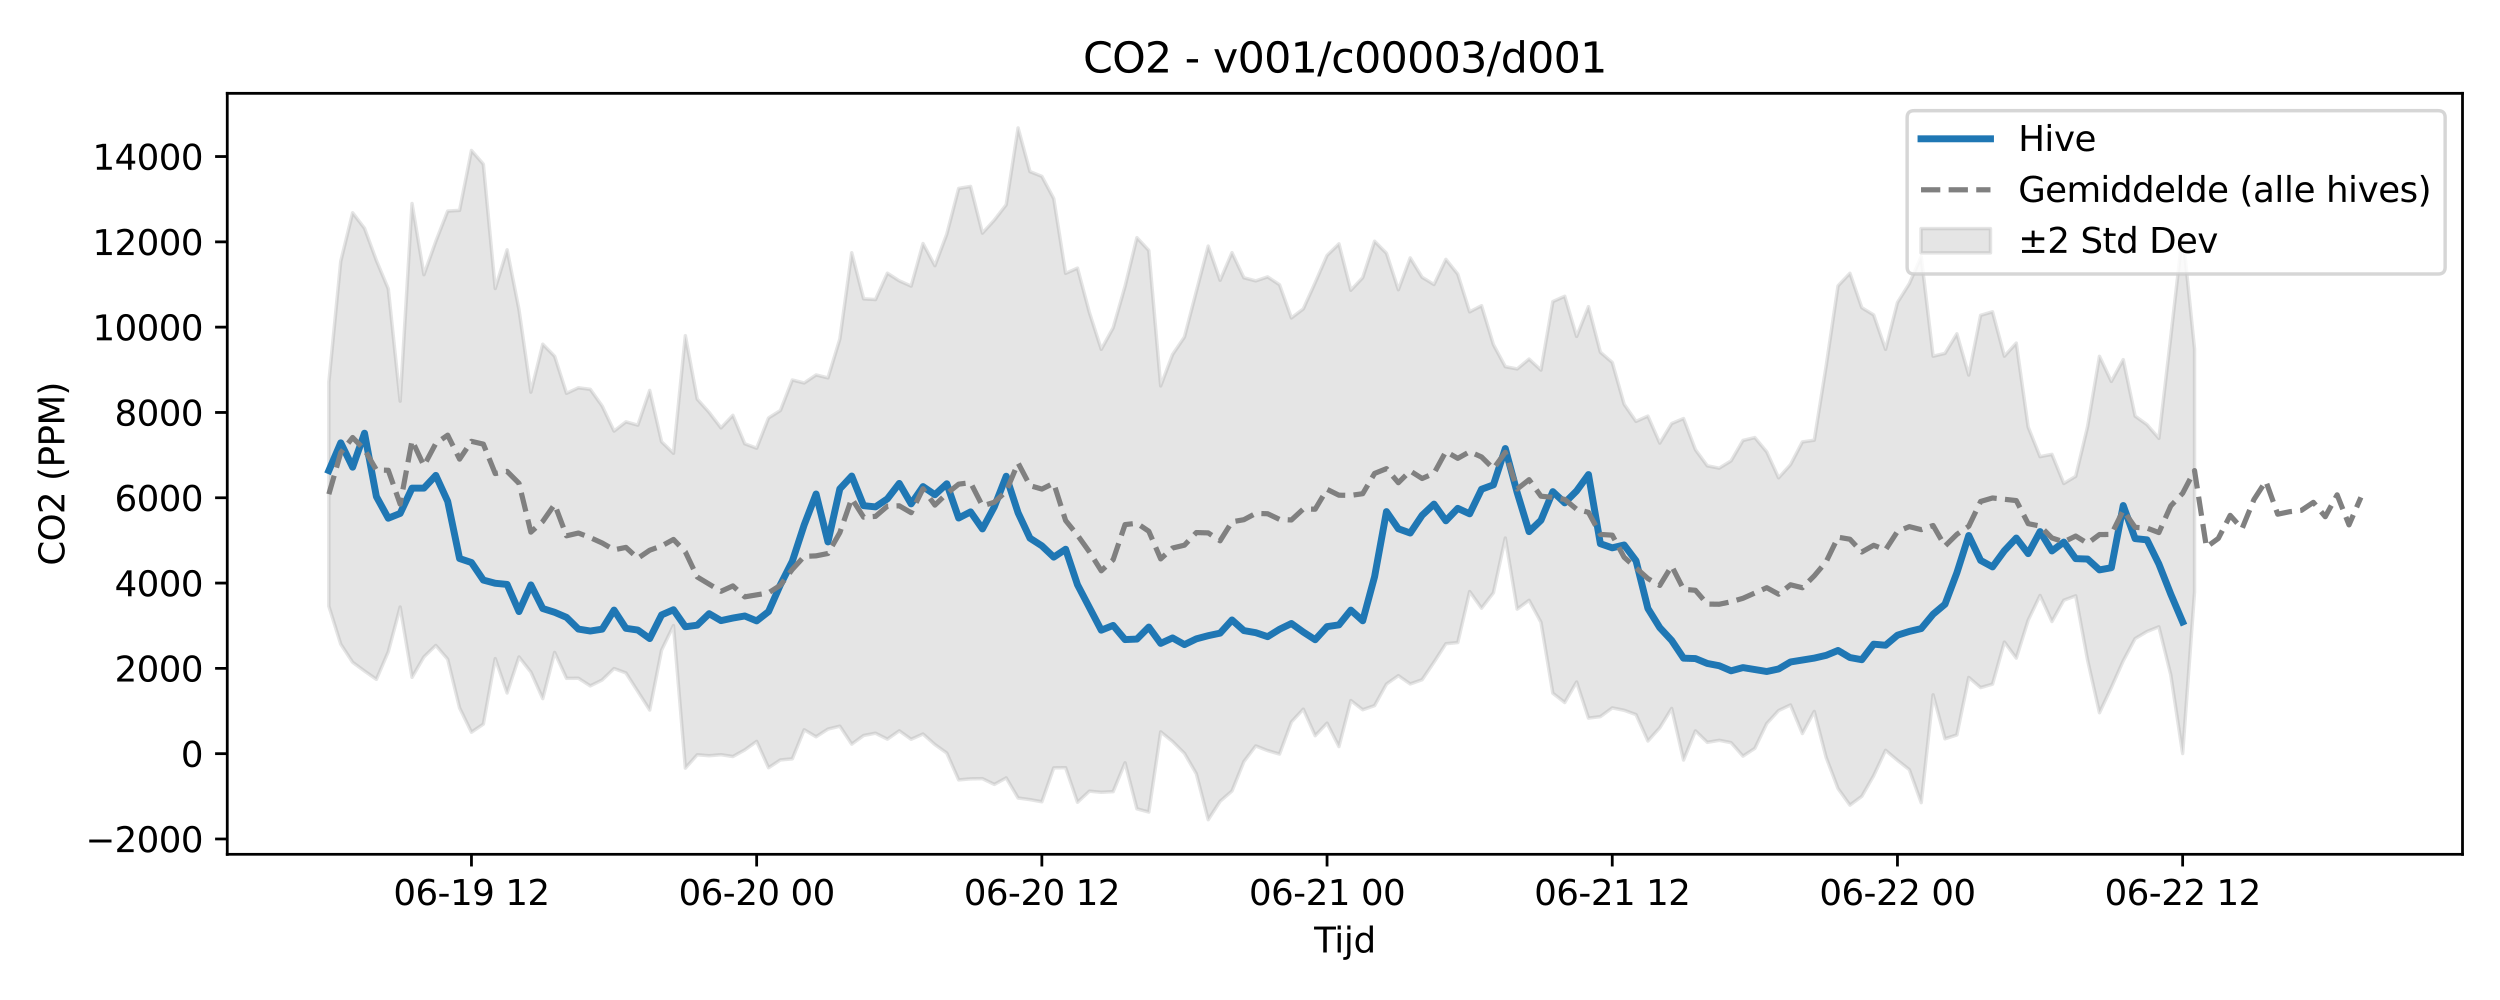 <?xml version="1.0" encoding="utf-8" standalone="no"?>
<!DOCTYPE svg PUBLIC "-//W3C//DTD SVG 1.1//EN"
  "http://www.w3.org/Graphics/SVG/1.1/DTD/svg11.dtd">
<svg xmlns:xlink="http://www.w3.org/1999/xlink" width="720pt" height="288pt" viewBox="0 0 720 288" xmlns="http://www.w3.org/2000/svg" version="1.1">
 <defs>
  <style type="text/css">*{stroke-linejoin: round; stroke-linecap: butt}</style>
 </defs>
 <g id="figure_1">
  <g id="patch_1">
   <path d="M 0 288 
L 720 288 
L 720 0 
L 0 0 
z
" style="fill: #ffffff"/>
  </g>
  <g id="axes_1">
   <g id="patch_2">
    <path d="M 65.45 246.04 
L 709.2 246.04 
L 709.2 26.88 
L 65.45 26.88 
z
" style="fill: #ffffff"/>
   </g>
   <g id="FillBetweenPolyCollection_1">
    <defs>
     <path id="mca37ea737c" d="M 94.711 -177.939 
L 94.711 -113.414 
L 98.134 -102.492 
L 101.556 -97.271 
L 104.979 -94.742 
L 108.401 -92.34 
L 111.823 -100.299 
L 115.246 -113.178 
L 118.668 -92.922 
L 122.09 -98.81 
L 125.513 -102.114 
L 128.935 -98.137 
L 132.358 -84.128 
L 135.78 -77.122 
L 139.202 -79.456 
L 142.625 -98.321 
L 146.047 -88.418 
L 149.469 -98.792 
L 152.892 -94.44 
L 156.314 -86.793 
L 159.737 -100.106 
L 163.159 -92.635 
L 166.581 -92.657 
L 170.004 -90.46 
L 173.426 -92.166 
L 176.849 -95.458 
L 180.271 -94.191 
L 183.693 -88.85 
L 187.116 -83.503 
L 190.538 -100.763 
L 193.96 -107.823 
L 197.383 -66.782 
L 200.805 -70.622 
L 204.228 -70.351 
L 207.65 -70.643 
L 211.072 -70.117 
L 214.495 -72.016 
L 217.917 -74.484 
L 221.339 -66.891 
L 224.762 -69.137 
L 228.184 -69.45 
L 231.607 -77.823 
L 235.029 -75.809 
L 238.451 -78.02 
L 241.874 -78.856 
L 245.296 -73.688 
L 248.719 -76.175 
L 252.141 -76.836 
L 255.563 -75.119 
L 258.986 -77.522 
L 262.408 -75.087 
L 265.83 -76.603 
L 269.253 -73.572 
L 272.675 -71.111 
L 276.098 -63.382 
L 279.52 -63.69 
L 282.942 -63.744 
L 286.365 -62.084 
L 289.787 -63.965 
L 293.21 -58.174 
L 296.632 -57.707 
L 300.054 -57.09 
L 303.477 -66.855 
L 306.899 -66.901 
L 310.321 -56.942 
L 313.744 -60.144 
L 317.166 -59.825 
L 320.589 -60.005 
L 324.011 -68.312 
L 327.433 -55.058 
L 330.856 -54.126 
L 334.278 -77.22 
L 337.7 -74.443 
L 341.123 -71.03 
L 344.545 -65.153 
L 347.968 -51.922 
L 351.39 -57.22 
L 354.812 -60.192 
L 358.235 -68.655 
L 361.657 -73.173 
L 365.08 -71.825 
L 368.502 -70.826 
L 371.924 -80.067 
L 375.347 -83.761 
L 378.769 -76.112 
L 382.191 -79.724 
L 385.614 -72.987 
L 389.036 -86.25 
L 392.459 -83.594 
L 395.881 -84.787 
L 399.303 -90.99 
L 402.726 -93.404 
L 406.148 -91.02 
L 409.57 -92.238 
L 412.993 -97.298 
L 416.415 -102.609 
L 419.838 -102.945 
L 423.26 -117.646 
L 426.682 -112.841 
L 430.105 -117.279 
L 433.527 -133.053 
L 436.95 -112.572 
L 440.372 -115.117 
L 443.794 -108.794 
L 447.217 -88.351 
L 450.639 -85.671 
L 454.061 -91.588 
L 457.484 -81.189 
L 460.906 -81.606 
L 464.329 -84.126 
L 467.751 -83.436 
L 471.173 -82.194 
L 474.596 -74.589 
L 478.018 -78.401 
L 481.44 -83.966 
L 484.863 -69.107 
L 488.285 -77.502 
L 491.708 -74.2 
L 495.13 -74.786 
L 498.552 -74.116 
L 501.975 -70.233 
L 505.397 -72.473 
L 508.82 -79.619 
L 512.242 -83.36 
L 515.664 -84.978 
L 519.087 -76.737 
L 522.509 -83.096 
L 525.931 -69.857 
L 529.354 -60.902 
L 532.776 -56.119 
L 536.199 -58.665 
L 539.621 -64.614 
L 543.043 -71.909 
L 546.466 -69.024 
L 549.888 -66.343 
L 553.311 -56.829 
L 556.733 -87.896 
L 560.155 -75.222 
L 563.578 -76.34 
L 567 -92.896 
L 570.422 -89.97 
L 573.845 -90.966 
L 577.267 -103.082 
L 580.69 -98.47 
L 584.112 -109.376 
L 587.534 -116.51 
L 590.957 -108.989 
L 594.379 -115.132 
L 597.801 -116.407 
L 601.224 -97.895 
L 604.646 -82.723 
L 608.069 -90.01 
L 611.491 -97.683 
L 614.913 -104.084 
L 618.336 -106.119 
L 621.758 -107.486 
L 625.181 -93.645 
L 628.603 -70.978 
L 632.025 -117.426 
L 632.025 -187.502 
L 632.025 -187.502 
L 628.603 -220.899 
L 625.181 -190.964 
L 621.758 -161.753 
L 618.336 -165.7 
L 614.913 -168.168 
L 611.491 -184.43 
L 608.069 -178.147 
L 604.646 -185.381 
L 601.224 -165.124 
L 597.801 -150.825 
L 594.379 -148.754 
L 590.957 -157.153 
L 587.534 -156.484 
L 584.112 -165 
L 580.69 -189.2 
L 577.267 -185.416 
L 573.845 -198.204 
L 570.422 -197.196 
L 567 -179.986 
L 563.578 -191.867 
L 560.155 -186.23 
L 556.733 -185.412 
L 553.311 -214.095 
L 549.888 -206.319 
L 546.466 -200.863 
L 543.043 -187.398 
L 539.621 -197.299 
L 536.199 -199.386 
L 532.776 -209.294 
L 529.354 -205.679 
L 525.931 -182.581 
L 522.509 -161.225 
L 519.087 -160.728 
L 515.664 -154.187 
L 512.242 -150.384 
L 508.82 -157.87 
L 505.397 -161.98 
L 501.975 -161.155 
L 498.552 -155.276 
L 495.13 -153.169 
L 491.708 -153.847 
L 488.285 -158.49 
L 484.863 -167.467 
L 481.44 -166.027 
L 478.018 -160.388 
L 474.596 -168.172 
L 471.173 -166.643 
L 467.751 -171.575 
L 464.329 -183.622 
L 460.906 -186.571 
L 457.484 -199.691 
L 454.061 -191.104 
L 450.639 -202.681 
L 447.217 -201.156 
L 443.794 -181.404 
L 440.372 -184.588 
L 436.95 -181.747 
L 433.527 -182.4 
L 430.105 -188.748 
L 426.682 -199.96 
L 423.26 -198.182 
L 419.838 -209.049 
L 416.415 -213.32 
L 412.993 -206.061 
L 409.57 -208.147 
L 406.148 -213.725 
L 402.726 -204.552 
L 399.303 -215.067 
L 395.881 -218.525 
L 392.459 -208.037 
L 389.036 -204.403 
L 385.614 -217.774 
L 382.191 -214.427 
L 378.769 -206.594 
L 375.347 -199.043 
L 371.924 -196.431 
L 368.502 -205.993 
L 365.08 -208.259 
L 361.657 -207.111 
L 358.235 -208 
L 354.812 -215.246 
L 351.39 -207.271 
L 347.968 -217.131 
L 344.545 -204.091 
L 341.123 -190.948 
L 337.7 -185.904 
L 334.278 -176.853 
L 330.856 -215.869 
L 327.433 -219.55 
L 324.011 -205.518 
L 320.589 -193.594 
L 317.166 -187.394 
L 313.744 -197.992 
L 310.321 -210.779 
L 306.899 -209.283 
L 303.477 -230.812 
L 300.054 -237.208 
L 296.632 -238.574 
L 293.21 -251.158 
L 289.787 -229.032 
L 286.365 -224.623 
L 282.942 -220.861 
L 279.52 -234.317 
L 276.098 -233.734 
L 272.675 -220.563 
L 269.253 -211.488 
L 265.83 -217.871 
L 262.408 -205.603 
L 258.986 -207.131 
L 255.563 -209.327 
L 252.141 -201.73 
L 248.719 -201.941 
L 245.296 -215.213 
L 241.874 -190.36 
L 238.451 -179.17 
L 235.029 -180.019 
L 231.607 -177.707 
L 228.184 -178.568 
L 224.762 -169.781 
L 221.339 -167.624 
L 217.917 -158.917 
L 214.495 -160.196 
L 211.072 -168.396 
L 207.65 -164.771 
L 204.228 -169.237 
L 200.805 -173.055 
L 197.383 -191.33 
L 193.96 -157.454 
L 190.538 -160.769 
L 187.116 -175.57 
L 183.693 -165.557 
L 180.271 -166.512 
L 176.849 -163.847 
L 173.426 -171.07 
L 170.004 -175.883 
L 166.581 -176.315 
L 163.159 -174.734 
L 159.737 -185.392 
L 156.314 -188.879 
L 152.892 -175.056 
L 149.469 -198.828 
L 146.047 -216.058 
L 142.625 -204.907 
L 139.202 -240.73 
L 135.78 -244.666 
L 132.358 -227.414 
L 128.935 -227.214 
L 125.513 -218.474 
L 122.09 -208.888 
L 118.668 -229.395 
L 115.246 -172.447 
L 111.823 -204.82 
L 108.401 -212.987 
L 104.979 -222.248 
L 101.556 -226.72 
L 98.134 -212.741 
L 94.711 -177.939 
z
" style="stroke: #808080; stroke-opacity: 0.2"/>
    </defs>
    <g clip-path="url(#p0ad80cf4a5)">
     <use xlink:href="#mca37ea737c" x="0" y="288" style="fill: #808080; fill-opacity: 0.2; stroke: #808080; stroke-opacity: 0.2"/>
    </g>
   </g>
   <g id="matplotlib.axis_1">
    <g id="xtick_1">
     <g id="line2d_1">
      <defs>
       <path id="m3c90457177" d="M 0 0 
L 0 3.5 
" style="stroke: #000000; stroke-width: 0.8"/>
      </defs>
      <g>
       <use xlink:href="#m3c90457177" x="135.78" y="246.04" style="stroke: #000000; stroke-width: 0.8"/>
      </g>
     </g>
     <g id="text_1">
      <!-- 06-19 12 -->
      <g transform="translate(113.299 260.638) scale(0.1 -0.1)">
       <defs>
        <path id="DejaVuSans-30" d="M 2034 4250 
Q 1547 4250 1301 3770 
Q 1056 3291 1056 2328 
Q 1056 1369 1301 889 
Q 1547 409 2034 409 
Q 2525 409 2770 889 
Q 3016 1369 3016 2328 
Q 3016 3291 2770 3770 
Q 2525 4250 2034 4250 
z
M 2034 4750 
Q 2819 4750 3233 4129 
Q 3647 3509 3647 2328 
Q 3647 1150 3233 529 
Q 2819 -91 2034 -91 
Q 1250 -91 836 529 
Q 422 1150 422 2328 
Q 422 3509 836 4129 
Q 1250 4750 2034 4750 
z
" transform="scale(0.016)"/>
        <path id="DejaVuSans-36" d="M 2113 2584 
Q 1688 2584 1439 2293 
Q 1191 2003 1191 1497 
Q 1191 994 1439 701 
Q 1688 409 2113 409 
Q 2538 409 2786 701 
Q 3034 994 3034 1497 
Q 3034 2003 2786 2293 
Q 2538 2584 2113 2584 
z
M 3366 4563 
L 3366 3988 
Q 3128 4100 2886 4159 
Q 2644 4219 2406 4219 
Q 1781 4219 1451 3797 
Q 1122 3375 1075 2522 
Q 1259 2794 1537 2939 
Q 1816 3084 2150 3084 
Q 2853 3084 3261 2657 
Q 3669 2231 3669 1497 
Q 3669 778 3244 343 
Q 2819 -91 2113 -91 
Q 1303 -91 875 529 
Q 447 1150 447 2328 
Q 447 3434 972 4092 
Q 1497 4750 2381 4750 
Q 2619 4750 2861 4703 
Q 3103 4656 3366 4563 
z
" transform="scale(0.016)"/>
        <path id="DejaVuSans-2d" d="M 313 2009 
L 1997 2009 
L 1997 1497 
L 313 1497 
L 313 2009 
z
" transform="scale(0.016)"/>
        <path id="DejaVuSans-31" d="M 794 531 
L 1825 531 
L 1825 4091 
L 703 3866 
L 703 4441 
L 1819 4666 
L 2450 4666 
L 2450 531 
L 3481 531 
L 3481 0 
L 794 0 
L 794 531 
z
" transform="scale(0.016)"/>
        <path id="DejaVuSans-39" d="M 703 97 
L 703 672 
Q 941 559 1184 500 
Q 1428 441 1663 441 
Q 2288 441 2617 861 
Q 2947 1281 2994 2138 
Q 2813 1869 2534 1725 
Q 2256 1581 1919 1581 
Q 1219 1581 811 2004 
Q 403 2428 403 3163 
Q 403 3881 828 4315 
Q 1253 4750 1959 4750 
Q 2769 4750 3195 4129 
Q 3622 3509 3622 2328 
Q 3622 1225 3098 567 
Q 2575 -91 1691 -91 
Q 1453 -91 1209 -44 
Q 966 3 703 97 
z
M 1959 2075 
Q 2384 2075 2632 2365 
Q 2881 2656 2881 3163 
Q 2881 3666 2632 3958 
Q 2384 4250 1959 4250 
Q 1534 4250 1286 3958 
Q 1038 3666 1038 3163 
Q 1038 2656 1286 2365 
Q 1534 2075 1959 2075 
z
" transform="scale(0.016)"/>
        <path id="DejaVuSans-20" transform="scale(0.016)"/>
        <path id="DejaVuSans-32" d="M 1228 531 
L 3431 531 
L 3431 0 
L 469 0 
L 469 531 
Q 828 903 1448 1529 
Q 2069 2156 2228 2338 
Q 2531 2678 2651 2914 
Q 2772 3150 2772 3378 
Q 2772 3750 2511 3984 
Q 2250 4219 1831 4219 
Q 1534 4219 1204 4116 
Q 875 4013 500 3803 
L 500 4441 
Q 881 4594 1212 4672 
Q 1544 4750 1819 4750 
Q 2544 4750 2975 4387 
Q 3406 4025 3406 3419 
Q 3406 3131 3298 2873 
Q 3191 2616 2906 2266 
Q 2828 2175 2409 1742 
Q 1991 1309 1228 531 
z
" transform="scale(0.016)"/>
       </defs>
       <use xlink:href="#DejaVuSans-30"/>
       <use xlink:href="#DejaVuSans-36" transform="translate(63.623 0)"/>
       <use xlink:href="#DejaVuSans-2d" transform="translate(127.246 0)"/>
       <use xlink:href="#DejaVuSans-31" transform="translate(163.33 0)"/>
       <use xlink:href="#DejaVuSans-39" transform="translate(226.953 0)"/>
       <use xlink:href="#DejaVuSans-20" transform="translate(290.576 0)"/>
       <use xlink:href="#DejaVuSans-31" transform="translate(322.363 0)"/>
       <use xlink:href="#DejaVuSans-32" transform="translate(385.986 0)"/>
      </g>
     </g>
    </g>
    <g id="xtick_2">
     <g id="line2d_2">
      <g>
       <use xlink:href="#m3c90457177" x="217.917" y="246.04" style="stroke: #000000; stroke-width: 0.8"/>
      </g>
     </g>
     <g id="text_2">
      <!-- 06-20 00 -->
      <g transform="translate(195.437 260.638) scale(0.1 -0.1)">
       <use xlink:href="#DejaVuSans-30"/>
       <use xlink:href="#DejaVuSans-36" transform="translate(63.623 0)"/>
       <use xlink:href="#DejaVuSans-2d" transform="translate(127.246 0)"/>
       <use xlink:href="#DejaVuSans-32" transform="translate(163.33 0)"/>
       <use xlink:href="#DejaVuSans-30" transform="translate(226.953 0)"/>
       <use xlink:href="#DejaVuSans-20" transform="translate(290.576 0)"/>
       <use xlink:href="#DejaVuSans-30" transform="translate(322.363 0)"/>
       <use xlink:href="#DejaVuSans-30" transform="translate(385.986 0)"/>
      </g>
     </g>
    </g>
    <g id="xtick_3">
     <g id="line2d_3">
      <g>
       <use xlink:href="#m3c90457177" x="300.054" y="246.04" style="stroke: #000000; stroke-width: 0.8"/>
      </g>
     </g>
     <g id="text_3">
      <!-- 06-20 12 -->
      <g transform="translate(277.574 260.638) scale(0.1 -0.1)">
       <use xlink:href="#DejaVuSans-30"/>
       <use xlink:href="#DejaVuSans-36" transform="translate(63.623 0)"/>
       <use xlink:href="#DejaVuSans-2d" transform="translate(127.246 0)"/>
       <use xlink:href="#DejaVuSans-32" transform="translate(163.33 0)"/>
       <use xlink:href="#DejaVuSans-30" transform="translate(226.953 0)"/>
       <use xlink:href="#DejaVuSans-20" transform="translate(290.576 0)"/>
       <use xlink:href="#DejaVuSans-31" transform="translate(322.363 0)"/>
       <use xlink:href="#DejaVuSans-32" transform="translate(385.986 0)"/>
      </g>
     </g>
    </g>
    <g id="xtick_4">
     <g id="line2d_4">
      <g>
       <use xlink:href="#m3c90457177" x="382.191" y="246.04" style="stroke: #000000; stroke-width: 0.8"/>
      </g>
     </g>
     <g id="text_4">
      <!-- 06-21 00 -->
      <g transform="translate(359.711 260.638) scale(0.1 -0.1)">
       <use xlink:href="#DejaVuSans-30"/>
       <use xlink:href="#DejaVuSans-36" transform="translate(63.623 0)"/>
       <use xlink:href="#DejaVuSans-2d" transform="translate(127.246 0)"/>
       <use xlink:href="#DejaVuSans-32" transform="translate(163.33 0)"/>
       <use xlink:href="#DejaVuSans-31" transform="translate(226.953 0)"/>
       <use xlink:href="#DejaVuSans-20" transform="translate(290.576 0)"/>
       <use xlink:href="#DejaVuSans-30" transform="translate(322.363 0)"/>
       <use xlink:href="#DejaVuSans-30" transform="translate(385.986 0)"/>
      </g>
     </g>
    </g>
    <g id="xtick_5">
     <g id="line2d_5">
      <g>
       <use xlink:href="#m3c90457177" x="464.329" y="246.04" style="stroke: #000000; stroke-width: 0.8"/>
      </g>
     </g>
     <g id="text_5">
      <!-- 06-21 12 -->
      <g transform="translate(441.848 260.638) scale(0.1 -0.1)">
       <use xlink:href="#DejaVuSans-30"/>
       <use xlink:href="#DejaVuSans-36" transform="translate(63.623 0)"/>
       <use xlink:href="#DejaVuSans-2d" transform="translate(127.246 0)"/>
       <use xlink:href="#DejaVuSans-32" transform="translate(163.33 0)"/>
       <use xlink:href="#DejaVuSans-31" transform="translate(226.953 0)"/>
       <use xlink:href="#DejaVuSans-20" transform="translate(290.576 0)"/>
       <use xlink:href="#DejaVuSans-31" transform="translate(322.363 0)"/>
       <use xlink:href="#DejaVuSans-32" transform="translate(385.986 0)"/>
      </g>
     </g>
    </g>
    <g id="xtick_6">
     <g id="line2d_6">
      <g>
       <use xlink:href="#m3c90457177" x="546.466" y="246.04" style="stroke: #000000; stroke-width: 0.8"/>
      </g>
     </g>
     <g id="text_6">
      <!-- 06-22 00 -->
      <g transform="translate(523.985 260.638) scale(0.1 -0.1)">
       <use xlink:href="#DejaVuSans-30"/>
       <use xlink:href="#DejaVuSans-36" transform="translate(63.623 0)"/>
       <use xlink:href="#DejaVuSans-2d" transform="translate(127.246 0)"/>
       <use xlink:href="#DejaVuSans-32" transform="translate(163.33 0)"/>
       <use xlink:href="#DejaVuSans-32" transform="translate(226.953 0)"/>
       <use xlink:href="#DejaVuSans-20" transform="translate(290.576 0)"/>
       <use xlink:href="#DejaVuSans-30" transform="translate(322.363 0)"/>
       <use xlink:href="#DejaVuSans-30" transform="translate(385.986 0)"/>
      </g>
     </g>
    </g>
    <g id="xtick_7">
     <g id="line2d_7">
      <g>
       <use xlink:href="#m3c90457177" x="628.603" y="246.04" style="stroke: #000000; stroke-width: 0.8"/>
      </g>
     </g>
     <g id="text_7">
      <!-- 06-22 12 -->
      <g transform="translate(606.122 260.638) scale(0.1 -0.1)">
       <use xlink:href="#DejaVuSans-30"/>
       <use xlink:href="#DejaVuSans-36" transform="translate(63.623 0)"/>
       <use xlink:href="#DejaVuSans-2d" transform="translate(127.246 0)"/>
       <use xlink:href="#DejaVuSans-32" transform="translate(163.33 0)"/>
       <use xlink:href="#DejaVuSans-32" transform="translate(226.953 0)"/>
       <use xlink:href="#DejaVuSans-20" transform="translate(290.576 0)"/>
       <use xlink:href="#DejaVuSans-31" transform="translate(322.363 0)"/>
       <use xlink:href="#DejaVuSans-32" transform="translate(385.986 0)"/>
      </g>
     </g>
    </g>
    <g id="text_8">
     <!-- Tijd -->
     <g transform="translate(378.475 274.317) scale(0.1 -0.1)">
      <defs>
       <path id="DejaVuSans-54" d="M -19 4666 
L 3928 4666 
L 3928 4134 
L 2272 4134 
L 2272 0 
L 1638 0 
L 1638 4134 
L -19 4134 
L -19 4666 
z
" transform="scale(0.016)"/>
       <path id="DejaVuSans-69" d="M 603 3500 
L 1178 3500 
L 1178 0 
L 603 0 
L 603 3500 
z
M 603 4863 
L 1178 4863 
L 1178 4134 
L 603 4134 
L 603 4863 
z
" transform="scale(0.016)"/>
       <path id="DejaVuSans-6a" d="M 603 3500 
L 1178 3500 
L 1178 -63 
Q 1178 -731 923 -1031 
Q 669 -1331 103 -1331 
L -116 -1331 
L -116 -844 
L 38 -844 
Q 366 -844 484 -692 
Q 603 -541 603 -63 
L 603 3500 
z
M 603 4863 
L 1178 4863 
L 1178 4134 
L 603 4134 
L 603 4863 
z
" transform="scale(0.016)"/>
       <path id="DejaVuSans-64" d="M 2906 2969 
L 2906 4863 
L 3481 4863 
L 3481 0 
L 2906 0 
L 2906 525 
Q 2725 213 2448 61 
Q 2172 -91 1784 -91 
Q 1150 -91 751 415 
Q 353 922 353 1747 
Q 353 2572 751 3078 
Q 1150 3584 1784 3584 
Q 2172 3584 2448 3432 
Q 2725 3281 2906 2969 
z
M 947 1747 
Q 947 1113 1208 752 
Q 1469 391 1925 391 
Q 2381 391 2643 752 
Q 2906 1113 2906 1747 
Q 2906 2381 2643 2742 
Q 2381 3103 1925 3103 
Q 1469 3103 1208 2742 
Q 947 2381 947 1747 
z
" transform="scale(0.016)"/>
      </defs>
      <use xlink:href="#DejaVuSans-54"/>
      <use xlink:href="#DejaVuSans-69" transform="translate(57.959 0)"/>
      <use xlink:href="#DejaVuSans-6a" transform="translate(85.742 0)"/>
      <use xlink:href="#DejaVuSans-64" transform="translate(113.525 0)"/>
     </g>
    </g>
   </g>
   <g id="matplotlib.axis_2">
    <g id="ytick_1">
     <g id="line2d_8">
      <defs>
       <path id="m890d0d3710" d="M 0 0 
L -3.5 0 
" style="stroke: #000000; stroke-width: 0.8"/>
      </defs>
      <g>
       <use xlink:href="#m890d0d3710" x="65.45" y="241.622" style="stroke: #000000; stroke-width: 0.8"/>
      </g>
     </g>
     <g id="text_9">
      <!-- −2000 -->
      <g transform="translate(24.62 245.421) scale(0.1 -0.1)">
       <defs>
        <path id="DejaVuSans-2212" d="M 678 2272 
L 4684 2272 
L 4684 1741 
L 678 1741 
L 678 2272 
z
" transform="scale(0.016)"/>
       </defs>
       <use xlink:href="#DejaVuSans-2212"/>
       <use xlink:href="#DejaVuSans-32" transform="translate(83.789 0)"/>
       <use xlink:href="#DejaVuSans-30" transform="translate(147.412 0)"/>
       <use xlink:href="#DejaVuSans-30" transform="translate(211.035 0)"/>
       <use xlink:href="#DejaVuSans-30" transform="translate(274.658 0)"/>
      </g>
     </g>
    </g>
    <g id="ytick_2">
     <g id="line2d_9">
      <g>
       <use xlink:href="#m890d0d3710" x="65.45" y="217.055" style="stroke: #000000; stroke-width: 0.8"/>
      </g>
     </g>
     <g id="text_10">
      <!-- 0 -->
      <g transform="translate(52.087 220.854) scale(0.1 -0.1)">
       <use xlink:href="#DejaVuSans-30"/>
      </g>
     </g>
    </g>
    <g id="ytick_3">
     <g id="line2d_10">
      <g>
       <use xlink:href="#m890d0d3710" x="65.45" y="192.488" style="stroke: #000000; stroke-width: 0.8"/>
      </g>
     </g>
     <g id="text_11">
      <!-- 2000 -->
      <g transform="translate(33 196.288) scale(0.1 -0.1)">
       <use xlink:href="#DejaVuSans-32"/>
       <use xlink:href="#DejaVuSans-30" transform="translate(63.623 0)"/>
       <use xlink:href="#DejaVuSans-30" transform="translate(127.246 0)"/>
       <use xlink:href="#DejaVuSans-30" transform="translate(190.869 0)"/>
      </g>
     </g>
    </g>
    <g id="ytick_4">
     <g id="line2d_11">
      <g>
       <use xlink:href="#m890d0d3710" x="65.45" y="167.922" style="stroke: #000000; stroke-width: 0.8"/>
      </g>
     </g>
     <g id="text_12">
      <!-- 4000 -->
      <g transform="translate(33 171.721) scale(0.1 -0.1)">
       <defs>
        <path id="DejaVuSans-34" d="M 2419 4116 
L 825 1625 
L 2419 1625 
L 2419 4116 
z
M 2253 4666 
L 3047 4666 
L 3047 1625 
L 3713 1625 
L 3713 1100 
L 3047 1100 
L 3047 0 
L 2419 0 
L 2419 1100 
L 313 1100 
L 313 1709 
L 2253 4666 
z
" transform="scale(0.016)"/>
       </defs>
       <use xlink:href="#DejaVuSans-34"/>
       <use xlink:href="#DejaVuSans-30" transform="translate(63.623 0)"/>
       <use xlink:href="#DejaVuSans-30" transform="translate(127.246 0)"/>
       <use xlink:href="#DejaVuSans-30" transform="translate(190.869 0)"/>
      </g>
     </g>
    </g>
    <g id="ytick_5">
     <g id="line2d_12">
      <g>
       <use xlink:href="#m890d0d3710" x="65.45" y="143.355" style="stroke: #000000; stroke-width: 0.8"/>
      </g>
     </g>
     <g id="text_13">
      <!-- 6000 -->
      <g transform="translate(33 147.154) scale(0.1 -0.1)">
       <use xlink:href="#DejaVuSans-36"/>
       <use xlink:href="#DejaVuSans-30" transform="translate(63.623 0)"/>
       <use xlink:href="#DejaVuSans-30" transform="translate(127.246 0)"/>
       <use xlink:href="#DejaVuSans-30" transform="translate(190.869 0)"/>
      </g>
     </g>
    </g>
    <g id="ytick_6">
     <g id="line2d_13">
      <g>
       <use xlink:href="#m890d0d3710" x="65.45" y="118.788" style="stroke: #000000; stroke-width: 0.8"/>
      </g>
     </g>
     <g id="text_14">
      <!-- 8000 -->
      <g transform="translate(33 122.587) scale(0.1 -0.1)">
       <defs>
        <path id="DejaVuSans-38" d="M 2034 2216 
Q 1584 2216 1326 1975 
Q 1069 1734 1069 1313 
Q 1069 891 1326 650 
Q 1584 409 2034 409 
Q 2484 409 2743 651 
Q 3003 894 3003 1313 
Q 3003 1734 2745 1975 
Q 2488 2216 2034 2216 
z
M 1403 2484 
Q 997 2584 770 2862 
Q 544 3141 544 3541 
Q 544 4100 942 4425 
Q 1341 4750 2034 4750 
Q 2731 4750 3128 4425 
Q 3525 4100 3525 3541 
Q 3525 3141 3298 2862 
Q 3072 2584 2669 2484 
Q 3125 2378 3379 2068 
Q 3634 1759 3634 1313 
Q 3634 634 3220 271 
Q 2806 -91 2034 -91 
Q 1263 -91 848 271 
Q 434 634 434 1313 
Q 434 1759 690 2068 
Q 947 2378 1403 2484 
z
M 1172 3481 
Q 1172 3119 1398 2916 
Q 1625 2713 2034 2713 
Q 2441 2713 2670 2916 
Q 2900 3119 2900 3481 
Q 2900 3844 2670 4047 
Q 2441 4250 2034 4250 
Q 1625 4250 1398 4047 
Q 1172 3844 1172 3481 
z
" transform="scale(0.016)"/>
       </defs>
       <use xlink:href="#DejaVuSans-38"/>
       <use xlink:href="#DejaVuSans-30" transform="translate(63.623 0)"/>
       <use xlink:href="#DejaVuSans-30" transform="translate(127.246 0)"/>
       <use xlink:href="#DejaVuSans-30" transform="translate(190.869 0)"/>
      </g>
     </g>
    </g>
    <g id="ytick_7">
     <g id="line2d_14">
      <g>
       <use xlink:href="#m890d0d3710" x="65.45" y="94.221" style="stroke: #000000; stroke-width: 0.8"/>
      </g>
     </g>
     <g id="text_15">
      <!-- 10000 -->
      <g transform="translate(26.637 98.02) scale(0.1 -0.1)">
       <use xlink:href="#DejaVuSans-31"/>
       <use xlink:href="#DejaVuSans-30" transform="translate(63.623 0)"/>
       <use xlink:href="#DejaVuSans-30" transform="translate(127.246 0)"/>
       <use xlink:href="#DejaVuSans-30" transform="translate(190.869 0)"/>
       <use xlink:href="#DejaVuSans-30" transform="translate(254.492 0)"/>
      </g>
     </g>
    </g>
    <g id="ytick_8">
     <g id="line2d_15">
      <g>
       <use xlink:href="#m890d0d3710" x="65.45" y="69.654" style="stroke: #000000; stroke-width: 0.8"/>
      </g>
     </g>
     <g id="text_16">
      <!-- 12000 -->
      <g transform="translate(26.637 73.454) scale(0.1 -0.1)">
       <use xlink:href="#DejaVuSans-31"/>
       <use xlink:href="#DejaVuSans-32" transform="translate(63.623 0)"/>
       <use xlink:href="#DejaVuSans-30" transform="translate(127.246 0)"/>
       <use xlink:href="#DejaVuSans-30" transform="translate(190.869 0)"/>
       <use xlink:href="#DejaVuSans-30" transform="translate(254.492 0)"/>
      </g>
     </g>
    </g>
    <g id="ytick_9">
     <g id="line2d_16">
      <g>
       <use xlink:href="#m890d0d3710" x="65.45" y="45.088" style="stroke: #000000; stroke-width: 0.8"/>
      </g>
     </g>
     <g id="text_17">
      <!-- 14000 -->
      <g transform="translate(26.637 48.887) scale(0.1 -0.1)">
       <use xlink:href="#DejaVuSans-31"/>
       <use xlink:href="#DejaVuSans-34" transform="translate(63.623 0)"/>
       <use xlink:href="#DejaVuSans-30" transform="translate(127.246 0)"/>
       <use xlink:href="#DejaVuSans-30" transform="translate(190.869 0)"/>
       <use xlink:href="#DejaVuSans-30" transform="translate(254.492 0)"/>
      </g>
     </g>
    </g>
    <g id="text_18">
     <!-- CO2 (PPM) -->
     <g transform="translate(18.541 162.903) rotate(-90) scale(0.1 -0.1)">
      <defs>
       <path id="DejaVuSans-43" d="M 4122 4306 
L 4122 3641 
Q 3803 3938 3442 4084 
Q 3081 4231 2675 4231 
Q 1875 4231 1450 3742 
Q 1025 3253 1025 2328 
Q 1025 1406 1450 917 
Q 1875 428 2675 428 
Q 3081 428 3442 575 
Q 3803 722 4122 1019 
L 4122 359 
Q 3791 134 3420 21 
Q 3050 -91 2638 -91 
Q 1578 -91 968 557 
Q 359 1206 359 2328 
Q 359 3453 968 4101 
Q 1578 4750 2638 4750 
Q 3056 4750 3426 4639 
Q 3797 4528 4122 4306 
z
" transform="scale(0.016)"/>
       <path id="DejaVuSans-4f" d="M 2522 4238 
Q 1834 4238 1429 3725 
Q 1025 3213 1025 2328 
Q 1025 1447 1429 934 
Q 1834 422 2522 422 
Q 3209 422 3611 934 
Q 4013 1447 4013 2328 
Q 4013 3213 3611 3725 
Q 3209 4238 2522 4238 
z
M 2522 4750 
Q 3503 4750 4090 4092 
Q 4678 3434 4678 2328 
Q 4678 1225 4090 567 
Q 3503 -91 2522 -91 
Q 1538 -91 948 565 
Q 359 1222 359 2328 
Q 359 3434 948 4092 
Q 1538 4750 2522 4750 
z
" transform="scale(0.016)"/>
       <path id="DejaVuSans-28" d="M 1984 4856 
Q 1566 4138 1362 3434 
Q 1159 2731 1159 2009 
Q 1159 1288 1364 580 
Q 1569 -128 1984 -844 
L 1484 -844 
Q 1016 -109 783 600 
Q 550 1309 550 2009 
Q 550 2706 781 3412 
Q 1013 4119 1484 4856 
L 1984 4856 
z
" transform="scale(0.016)"/>
       <path id="DejaVuSans-50" d="M 1259 4147 
L 1259 2394 
L 2053 2394 
Q 2494 2394 2734 2622 
Q 2975 2850 2975 3272 
Q 2975 3691 2734 3919 
Q 2494 4147 2053 4147 
L 1259 4147 
z
M 628 4666 
L 2053 4666 
Q 2838 4666 3239 4311 
Q 3641 3956 3641 3272 
Q 3641 2581 3239 2228 
Q 2838 1875 2053 1875 
L 1259 1875 
L 1259 0 
L 628 0 
L 628 4666 
z
" transform="scale(0.016)"/>
       <path id="DejaVuSans-4d" d="M 628 4666 
L 1569 4666 
L 2759 1491 
L 3956 4666 
L 4897 4666 
L 4897 0 
L 4281 0 
L 4281 4097 
L 3078 897 
L 2444 897 
L 1241 4097 
L 1241 0 
L 628 0 
L 628 4666 
z
" transform="scale(0.016)"/>
       <path id="DejaVuSans-29" d="M 513 4856 
L 1013 4856 
Q 1481 4119 1714 3412 
Q 1947 2706 1947 2009 
Q 1947 1309 1714 600 
Q 1481 -109 1013 -844 
L 513 -844 
Q 928 -128 1133 580 
Q 1338 1288 1338 2009 
Q 1338 2731 1133 3434 
Q 928 4138 513 4856 
z
" transform="scale(0.016)"/>
      </defs>
      <use xlink:href="#DejaVuSans-43"/>
      <use xlink:href="#DejaVuSans-4f" transform="translate(69.824 0)"/>
      <use xlink:href="#DejaVuSans-32" transform="translate(148.535 0)"/>
      <use xlink:href="#DejaVuSans-20" transform="translate(212.158 0)"/>
      <use xlink:href="#DejaVuSans-28" transform="translate(243.945 0)"/>
      <use xlink:href="#DejaVuSans-50" transform="translate(282.959 0)"/>
      <use xlink:href="#DejaVuSans-50" transform="translate(343.262 0)"/>
      <use xlink:href="#DejaVuSans-4d" transform="translate(403.564 0)"/>
      <use xlink:href="#DejaVuSans-29" transform="translate(489.844 0)"/>
     </g>
    </g>
   </g>
   <g id="line2d_17">
    <path d="M 94.711 135.53 
L 98.134 127.538 
L 101.556 134.548 
L 104.979 124.766 
L 108.401 143.015 
L 111.823 149.251 
L 115.246 147.867 
L 118.668 140.583 
L 122.09 140.579 
L 125.513 136.918 
L 128.935 144.399 
L 132.358 160.855 
L 135.78 162.009 
L 139.202 167.066 
L 142.625 167.979 
L 146.047 168.311 
L 149.469 176.131 
L 152.892 168.458 
L 156.314 175.259 
L 159.737 176.34 
L 163.159 177.802 
L 166.581 181.175 
L 170.004 181.732 
L 173.426 181.2 
L 176.849 175.709 
L 180.271 180.958 
L 183.693 181.454 
L 187.116 183.906 
L 190.538 177.097 
L 193.96 175.603 
L 197.383 180.508 
L 200.805 180.053 
L 204.228 176.741 
L 207.65 178.739 
L 211.072 177.998 
L 214.495 177.404 
L 217.917 178.817 
L 221.339 176.143 
L 224.762 168.392 
L 228.184 161.653 
L 231.607 151.159 
L 235.029 142.278 
L 238.451 156.072 
L 241.874 140.796 
L 245.296 137.103 
L 248.719 145.635 
L 252.141 145.983 
L 255.563 143.674 
L 258.986 139.228 
L 262.408 145.111 
L 265.83 140.141 
L 269.253 142.479 
L 272.675 139.33 
L 276.098 149.194 
L 279.52 147.421 
L 282.942 152.326 
L 286.365 145.947 
L 289.787 137.16 
L 293.21 147.687 
L 296.632 154.999 
L 300.054 157.198 
L 303.477 160.453 
L 306.899 158.181 
L 310.321 168.413 
L 317.166 181.495 
L 320.589 180.127 
L 324.011 184.201 
L 327.433 184.054 
L 330.856 180.598 
L 334.278 185.294 
L 337.7 183.726 
L 341.123 185.647 
L 344.545 183.992 
L 347.968 183.075 
L 351.39 182.342 
L 354.812 178.551 
L 358.235 181.613 
L 361.657 182.207 
L 365.08 183.362 
L 368.502 181.237 
L 371.924 179.57 
L 375.347 182.031 
L 378.769 184.242 
L 382.191 180.467 
L 385.614 179.968 
L 389.036 175.713 
L 392.459 178.784 
L 395.881 166.087 
L 399.303 147.347 
L 402.726 152.285 
L 406.148 153.513 
L 409.57 148.399 
L 412.993 145.185 
L 416.415 149.988 
L 419.838 146.409 
L 423.26 147.982 
L 426.682 140.902 
L 430.105 139.641 
L 433.527 129.18 
L 436.95 141.885 
L 440.372 153.108 
L 443.794 149.84 
L 447.217 141.598 
L 450.639 144.821 
L 454.061 141.389 
L 457.484 136.677 
L 460.906 156.584 
L 464.329 157.776 
L 467.751 156.957 
L 471.173 161.497 
L 474.596 175.234 
L 478.018 180.762 
L 481.44 184.447 
L 484.863 189.557 
L 488.285 189.667 
L 491.708 191.076 
L 495.13 191.727 
L 498.552 193.193 
L 501.975 192.267 
L 508.82 193.393 
L 512.242 192.664 
L 515.664 190.646 
L 522.509 189.536 
L 525.931 188.742 
L 529.354 187.333 
L 532.776 189.372 
L 536.199 189.999 
L 539.621 185.52 
L 543.043 185.831 
L 546.466 182.94 
L 549.888 181.855 
L 553.311 181.032 
L 556.733 176.893 
L 560.155 174.018 
L 563.578 164.969 
L 567 154.23 
L 570.422 161.403 
L 573.845 163.27 
L 577.267 158.598 
L 580.69 154.959 
L 584.112 159.442 
L 587.534 153.104 
L 590.957 158.676 
L 594.379 156.121 
L 597.801 160.887 
L 601.224 161.006 
L 604.646 164.13 
L 608.069 163.508 
L 611.491 145.594 
L 614.913 155.122 
L 618.336 155.479 
L 621.758 162.439 
L 625.181 171.111 
L 628.603 179.124 
L 628.603 179.124 
" clip-path="url(#p0ad80cf4a5)" style="fill: none; stroke: #1f77b4; stroke-width: 2; stroke-linecap: square"/>
   </g>
   <g id="line2d_18">
    <path d="M 94.711 142.323 
L 98.134 130.384 
L 101.556 126.005 
L 104.979 129.505 
L 108.401 135.337 
L 111.823 135.441 
L 115.246 145.187 
L 118.668 126.842 
L 122.09 134.151 
L 125.513 127.706 
L 128.935 125.325 
L 132.358 132.229 
L 135.78 127.106 
L 139.202 127.907 
L 142.625 136.386 
L 146.047 135.762 
L 149.469 139.19 
L 152.892 153.252 
L 156.314 150.164 
L 159.737 145.251 
L 163.159 154.315 
L 166.581 153.514 
L 170.004 154.829 
L 173.426 156.382 
L 176.849 158.348 
L 180.271 157.649 
L 183.693 160.797 
L 187.116 158.463 
L 190.538 157.234 
L 193.96 155.361 
L 197.383 158.944 
L 200.805 166.162 
L 207.65 170.293 
L 211.072 168.743 
L 214.495 171.894 
L 221.339 170.743 
L 224.762 168.541 
L 228.184 163.991 
L 231.607 160.235 
L 235.029 160.086 
L 238.451 159.405 
L 241.874 153.392 
L 245.296 143.55 
L 248.719 148.942 
L 252.141 148.717 
L 255.563 145.777 
L 258.986 145.673 
L 262.408 147.655 
L 265.83 140.763 
L 269.253 145.47 
L 272.675 142.163 
L 276.098 139.442 
L 279.52 138.997 
L 282.942 145.697 
L 286.365 144.646 
L 289.787 141.501 
L 293.21 133.334 
L 296.632 139.86 
L 300.054 140.851 
L 303.477 139.167 
L 306.899 149.908 
L 310.321 154.139 
L 313.744 158.932 
L 317.166 164.39 
L 320.589 161.201 
L 324.011 151.085 
L 327.433 150.696 
L 330.856 153.002 
L 334.278 160.964 
L 337.7 157.827 
L 341.123 157.011 
L 344.545 153.378 
L 347.968 153.474 
L 351.39 155.754 
L 354.812 150.281 
L 358.235 149.673 
L 361.657 147.858 
L 365.08 147.958 
L 368.502 149.59 
L 371.924 149.751 
L 375.347 146.598 
L 378.769 146.647 
L 382.191 140.924 
L 385.614 142.619 
L 389.036 142.673 
L 392.459 142.184 
L 395.881 136.344 
L 399.303 134.972 
L 402.726 139.022 
L 406.148 135.628 
L 409.57 137.808 
L 412.993 136.321 
L 416.415 130.036 
L 419.838 132.003 
L 423.26 130.086 
L 426.682 131.6 
L 430.105 134.986 
L 433.527 130.274 
L 436.95 140.841 
L 440.372 138.148 
L 443.794 142.901 
L 447.217 143.247 
L 450.639 143.824 
L 454.061 146.654 
L 457.484 147.56 
L 460.906 153.912 
L 464.329 154.126 
L 467.751 160.495 
L 474.596 166.62 
L 478.018 168.605 
L 481.44 163.003 
L 484.863 169.713 
L 488.285 170.004 
L 491.708 173.976 
L 495.13 174.023 
L 498.552 173.304 
L 501.975 172.306 
L 508.82 169.256 
L 512.242 171.128 
L 515.664 168.418 
L 519.087 169.267 
L 522.509 165.839 
L 525.931 161.781 
L 529.354 154.709 
L 532.776 155.293 
L 536.199 158.974 
L 539.621 157.044 
L 543.043 158.346 
L 546.466 153.056 
L 549.888 151.669 
L 553.311 152.538 
L 556.733 151.346 
L 560.155 157.274 
L 563.578 153.896 
L 567 151.559 
L 570.422 144.417 
L 573.845 143.415 
L 580.69 144.165 
L 584.112 150.812 
L 587.534 151.503 
L 590.957 154.929 
L 594.379 156.057 
L 597.801 154.384 
L 601.224 156.491 
L 604.646 153.948 
L 608.069 153.922 
L 611.491 146.944 
L 614.913 151.874 
L 618.336 152.09 
L 621.758 153.38 
L 625.181 145.695 
L 628.603 142.062 
L 632.025 135.536 
L 635.448 157.567 
L 638.87 155.069 
L 642.292 148.428 
L 645.715 152.26 
L 649.137 143.865 
L 652.56 138.568 
L 655.982 148.088 
L 659.404 147.371 
L 662.827 146.966 
L 666.249 144.677 
L 669.671 148.809 
L 673.094 142.52 
L 676.516 151.159 
L 679.939 143.232 
L 679.939 143.232 
" clip-path="url(#p0ad80cf4a5)" style="fill: none; stroke-dasharray: 5.55,2.4; stroke-dashoffset: 0; stroke: #808080; stroke-width: 1.5"/>
   </g>
   <g id="patch_3">
    <path d="M 65.45 246.04 
L 65.45 26.88 
" style="fill: none; stroke: #000000; stroke-width: 0.8; stroke-linejoin: miter; stroke-linecap: square"/>
   </g>
   <g id="patch_4">
    <path d="M 709.2 246.04 
L 709.2 26.88 
" style="fill: none; stroke: #000000; stroke-width: 0.8; stroke-linejoin: miter; stroke-linecap: square"/>
   </g>
   <g id="patch_5">
    <path d="M 65.45 246.04 
L 709.2 246.04 
" style="fill: none; stroke: #000000; stroke-width: 0.8; stroke-linejoin: miter; stroke-linecap: square"/>
   </g>
   <g id="patch_6">
    <path d="M 65.45 26.88 
L 709.2 26.88 
" style="fill: none; stroke: #000000; stroke-width: 0.8; stroke-linejoin: miter; stroke-linecap: square"/>
   </g>
   <g id="text_19">
    <!-- CO2 - v001/c00003/d001 -->
    <g transform="translate(311.922 20.88) scale(0.12 -0.12)">
     <defs>
      <path id="DejaVuSans-76" d="M 191 3500 
L 800 3500 
L 1894 563 
L 2988 3500 
L 3597 3500 
L 2284 0 
L 1503 0 
L 191 3500 
z
" transform="scale(0.016)"/>
      <path id="DejaVuSans-2f" d="M 1625 4666 
L 2156 4666 
L 531 -594 
L 0 -594 
L 1625 4666 
z
" transform="scale(0.016)"/>
      <path id="DejaVuSans-63" d="M 3122 3366 
L 3122 2828 
Q 2878 2963 2633 3030 
Q 2388 3097 2138 3097 
Q 1578 3097 1268 2742 
Q 959 2388 959 1747 
Q 959 1106 1268 751 
Q 1578 397 2138 397 
Q 2388 397 2633 464 
Q 2878 531 3122 666 
L 3122 134 
Q 2881 22 2623 -34 
Q 2366 -91 2075 -91 
Q 1284 -91 818 406 
Q 353 903 353 1747 
Q 353 2603 823 3093 
Q 1294 3584 2113 3584 
Q 2378 3584 2631 3529 
Q 2884 3475 3122 3366 
z
" transform="scale(0.016)"/>
      <path id="DejaVuSans-33" d="M 2597 2516 
Q 3050 2419 3304 2112 
Q 3559 1806 3559 1356 
Q 3559 666 3084 287 
Q 2609 -91 1734 -91 
Q 1441 -91 1130 -33 
Q 819 25 488 141 
L 488 750 
Q 750 597 1062 519 
Q 1375 441 1716 441 
Q 2309 441 2620 675 
Q 2931 909 2931 1356 
Q 2931 1769 2642 2001 
Q 2353 2234 1838 2234 
L 1294 2234 
L 1294 2753 
L 1863 2753 
Q 2328 2753 2575 2939 
Q 2822 3125 2822 3475 
Q 2822 3834 2567 4026 
Q 2313 4219 1838 4219 
Q 1578 4219 1281 4162 
Q 984 4106 628 3988 
L 628 4550 
Q 988 4650 1302 4700 
Q 1616 4750 1894 4750 
Q 2613 4750 3031 4423 
Q 3450 4097 3450 3541 
Q 3450 3153 3228 2886 
Q 3006 2619 2597 2516 
z
" transform="scale(0.016)"/>
     </defs>
     <use xlink:href="#DejaVuSans-43"/>
     <use xlink:href="#DejaVuSans-4f" transform="translate(69.824 0)"/>
     <use xlink:href="#DejaVuSans-32" transform="translate(148.535 0)"/>
     <use xlink:href="#DejaVuSans-20" transform="translate(212.158 0)"/>
     <use xlink:href="#DejaVuSans-2d" transform="translate(243.945 0)"/>
     <use xlink:href="#DejaVuSans-20" transform="translate(280.029 0)"/>
     <use xlink:href="#DejaVuSans-76" transform="translate(311.816 0)"/>
     <use xlink:href="#DejaVuSans-30" transform="translate(370.996 0)"/>
     <use xlink:href="#DejaVuSans-30" transform="translate(434.619 0)"/>
     <use xlink:href="#DejaVuSans-31" transform="translate(498.242 0)"/>
     <use xlink:href="#DejaVuSans-2f" transform="translate(561.865 0)"/>
     <use xlink:href="#DejaVuSans-63" transform="translate(595.557 0)"/>
     <use xlink:href="#DejaVuSans-30" transform="translate(650.537 0)"/>
     <use xlink:href="#DejaVuSans-30" transform="translate(714.16 0)"/>
     <use xlink:href="#DejaVuSans-30" transform="translate(777.783 0)"/>
     <use xlink:href="#DejaVuSans-30" transform="translate(841.406 0)"/>
     <use xlink:href="#DejaVuSans-33" transform="translate(905.029 0)"/>
     <use xlink:href="#DejaVuSans-2f" transform="translate(968.652 0)"/>
     <use xlink:href="#DejaVuSans-64" transform="translate(1002.344 0)"/>
     <use xlink:href="#DejaVuSans-30" transform="translate(1065.82 0)"/>
     <use xlink:href="#DejaVuSans-30" transform="translate(1129.443 0)"/>
     <use xlink:href="#DejaVuSans-31" transform="translate(1193.066 0)"/>
    </g>
   </g>
   <g id="legend_1">
    <g id="patch_7">
     <path d="M 551.256 78.914 
L 702.2 78.914 
Q 704.2 78.914 704.2 76.914 
L 704.2 33.88 
Q 704.2 31.88 702.2 31.88 
L 551.256 31.88 
Q 549.256 31.88 549.256 33.88 
L 549.256 76.914 
Q 549.256 78.914 551.256 78.914 
z
" style="fill: #ffffff; opacity: 0.8; stroke: #cccccc; stroke-linejoin: miter"/>
    </g>
    <g id="line2d_19">
     <path d="M 553.256 39.978 
L 563.256 39.978 
L 573.256 39.978 
" style="fill: none; stroke: #1f77b4; stroke-width: 2; stroke-linecap: square"/>
    </g>
    <g id="text_20">
     <!-- Hive -->
     <g transform="translate(581.256 43.478) scale(0.1 -0.1)">
      <defs>
       <path id="DejaVuSans-48" d="M 628 4666 
L 1259 4666 
L 1259 2753 
L 3553 2753 
L 3553 4666 
L 4184 4666 
L 4184 0 
L 3553 0 
L 3553 2222 
L 1259 2222 
L 1259 0 
L 628 0 
L 628 4666 
z
" transform="scale(0.016)"/>
       <path id="DejaVuSans-65" d="M 3597 1894 
L 3597 1613 
L 953 1613 
Q 991 1019 1311 708 
Q 1631 397 2203 397 
Q 2534 397 2845 478 
Q 3156 559 3463 722 
L 3463 178 
Q 3153 47 2828 -22 
Q 2503 -91 2169 -91 
Q 1331 -91 842 396 
Q 353 884 353 1716 
Q 353 2575 817 3079 
Q 1281 3584 2069 3584 
Q 2775 3584 3186 3129 
Q 3597 2675 3597 1894 
z
M 3022 2063 
Q 3016 2534 2758 2815 
Q 2500 3097 2075 3097 
Q 1594 3097 1305 2825 
Q 1016 2553 972 2059 
L 3022 2063 
z
" transform="scale(0.016)"/>
      </defs>
      <use xlink:href="#DejaVuSans-48"/>
      <use xlink:href="#DejaVuSans-69" transform="translate(75.195 0)"/>
      <use xlink:href="#DejaVuSans-76" transform="translate(102.979 0)"/>
      <use xlink:href="#DejaVuSans-65" transform="translate(162.158 0)"/>
     </g>
    </g>
    <g id="line2d_20">
     <path d="M 553.256 54.657 
L 563.256 54.657 
L 573.256 54.657 
" style="fill: none; stroke-dasharray: 5.55,2.4; stroke-dashoffset: 0; stroke: #808080; stroke-width: 1.5"/>
    </g>
    <g id="text_21">
     <!-- Gemiddelde (alle hives) -->
     <g transform="translate(581.256 58.157) scale(0.1 -0.1)">
      <defs>
       <path id="DejaVuSans-47" d="M 3809 666 
L 3809 1919 
L 2778 1919 
L 2778 2438 
L 4434 2438 
L 4434 434 
Q 4069 175 3628 42 
Q 3188 -91 2688 -91 
Q 1594 -91 976 548 
Q 359 1188 359 2328 
Q 359 3472 976 4111 
Q 1594 4750 2688 4750 
Q 3144 4750 3555 4637 
Q 3966 4525 4313 4306 
L 4313 3634 
Q 3963 3931 3569 4081 
Q 3175 4231 2741 4231 
Q 1884 4231 1454 3753 
Q 1025 3275 1025 2328 
Q 1025 1384 1454 906 
Q 1884 428 2741 428 
Q 3075 428 3337 486 
Q 3600 544 3809 666 
z
" transform="scale(0.016)"/>
       <path id="DejaVuSans-6d" d="M 3328 2828 
Q 3544 3216 3844 3400 
Q 4144 3584 4550 3584 
Q 5097 3584 5394 3201 
Q 5691 2819 5691 2113 
L 5691 0 
L 5113 0 
L 5113 2094 
Q 5113 2597 4934 2840 
Q 4756 3084 4391 3084 
Q 3944 3084 3684 2787 
Q 3425 2491 3425 1978 
L 3425 0 
L 2847 0 
L 2847 2094 
Q 2847 2600 2669 2842 
Q 2491 3084 2119 3084 
Q 1678 3084 1418 2786 
Q 1159 2488 1159 1978 
L 1159 0 
L 581 0 
L 581 3500 
L 1159 3500 
L 1159 2956 
Q 1356 3278 1631 3431 
Q 1906 3584 2284 3584 
Q 2666 3584 2933 3390 
Q 3200 3197 3328 2828 
z
" transform="scale(0.016)"/>
       <path id="DejaVuSans-6c" d="M 603 4863 
L 1178 4863 
L 1178 0 
L 603 0 
L 603 4863 
z
" transform="scale(0.016)"/>
       <path id="DejaVuSans-61" d="M 2194 1759 
Q 1497 1759 1228 1600 
Q 959 1441 959 1056 
Q 959 750 1161 570 
Q 1363 391 1709 391 
Q 2188 391 2477 730 
Q 2766 1069 2766 1631 
L 2766 1759 
L 2194 1759 
z
M 3341 1997 
L 3341 0 
L 2766 0 
L 2766 531 
Q 2569 213 2275 61 
Q 1981 -91 1556 -91 
Q 1019 -91 701 211 
Q 384 513 384 1019 
Q 384 1609 779 1909 
Q 1175 2209 1959 2209 
L 2766 2209 
L 2766 2266 
Q 2766 2663 2505 2880 
Q 2244 3097 1772 3097 
Q 1472 3097 1187 3025 
Q 903 2953 641 2809 
L 641 3341 
Q 956 3463 1253 3523 
Q 1550 3584 1831 3584 
Q 2591 3584 2966 3190 
Q 3341 2797 3341 1997 
z
" transform="scale(0.016)"/>
       <path id="DejaVuSans-68" d="M 3513 2113 
L 3513 0 
L 2938 0 
L 2938 2094 
Q 2938 2591 2744 2837 
Q 2550 3084 2163 3084 
Q 1697 3084 1428 2787 
Q 1159 2491 1159 1978 
L 1159 0 
L 581 0 
L 581 4863 
L 1159 4863 
L 1159 2956 
Q 1366 3272 1645 3428 
Q 1925 3584 2291 3584 
Q 2894 3584 3203 3211 
Q 3513 2838 3513 2113 
z
" transform="scale(0.016)"/>
       <path id="DejaVuSans-73" d="M 2834 3397 
L 2834 2853 
Q 2591 2978 2328 3040 
Q 2066 3103 1784 3103 
Q 1356 3103 1142 2972 
Q 928 2841 928 2578 
Q 928 2378 1081 2264 
Q 1234 2150 1697 2047 
L 1894 2003 
Q 2506 1872 2764 1633 
Q 3022 1394 3022 966 
Q 3022 478 2636 193 
Q 2250 -91 1575 -91 
Q 1294 -91 989 -36 
Q 684 19 347 128 
L 347 722 
Q 666 556 975 473 
Q 1284 391 1588 391 
Q 1994 391 2212 530 
Q 2431 669 2431 922 
Q 2431 1156 2273 1281 
Q 2116 1406 1581 1522 
L 1381 1569 
Q 847 1681 609 1914 
Q 372 2147 372 2553 
Q 372 3047 722 3315 
Q 1072 3584 1716 3584 
Q 2034 3584 2315 3537 
Q 2597 3491 2834 3397 
z
" transform="scale(0.016)"/>
      </defs>
      <use xlink:href="#DejaVuSans-47"/>
      <use xlink:href="#DejaVuSans-65" transform="translate(77.49 0)"/>
      <use xlink:href="#DejaVuSans-6d" transform="translate(139.014 0)"/>
      <use xlink:href="#DejaVuSans-69" transform="translate(236.426 0)"/>
      <use xlink:href="#DejaVuSans-64" transform="translate(264.209 0)"/>
      <use xlink:href="#DejaVuSans-64" transform="translate(327.686 0)"/>
      <use xlink:href="#DejaVuSans-65" transform="translate(391.162 0)"/>
      <use xlink:href="#DejaVuSans-6c" transform="translate(452.686 0)"/>
      <use xlink:href="#DejaVuSans-64" transform="translate(480.469 0)"/>
      <use xlink:href="#DejaVuSans-65" transform="translate(543.945 0)"/>
      <use xlink:href="#DejaVuSans-20" transform="translate(605.469 0)"/>
      <use xlink:href="#DejaVuSans-28" transform="translate(637.256 0)"/>
      <use xlink:href="#DejaVuSans-61" transform="translate(676.27 0)"/>
      <use xlink:href="#DejaVuSans-6c" transform="translate(737.549 0)"/>
      <use xlink:href="#DejaVuSans-6c" transform="translate(765.332 0)"/>
      <use xlink:href="#DejaVuSans-65" transform="translate(793.115 0)"/>
      <use xlink:href="#DejaVuSans-20" transform="translate(854.639 0)"/>
      <use xlink:href="#DejaVuSans-68" transform="translate(886.426 0)"/>
      <use xlink:href="#DejaVuSans-69" transform="translate(949.805 0)"/>
      <use xlink:href="#DejaVuSans-76" transform="translate(977.588 0)"/>
      <use xlink:href="#DejaVuSans-65" transform="translate(1036.768 0)"/>
      <use xlink:href="#DejaVuSans-73" transform="translate(1098.291 0)"/>
      <use xlink:href="#DejaVuSans-29" transform="translate(1150.391 0)"/>
     </g>
    </g>
    <g id="patch_8">
     <path d="M 553.256 72.835 
L 573.256 72.835 
L 573.256 65.835 
L 553.256 65.835 
z
" style="fill: #808080; fill-opacity: 0.2; stroke: #808080; stroke-opacity: 0.2; stroke-linejoin: miter"/>
    </g>
    <g id="text_22">
     <!-- ±2 Std Dev -->
     <g transform="translate(581.256 72.835) scale(0.1 -0.1)">
      <defs>
       <path id="DejaVuSans-b1" d="M 2944 4013 
L 2944 2803 
L 4684 2803 
L 4684 2272 
L 2944 2272 
L 2944 1063 
L 2419 1063 
L 2419 2272 
L 678 2272 
L 678 2803 
L 2419 2803 
L 2419 4013 
L 2944 4013 
z
M 678 531 
L 4684 531 
L 4684 0 
L 678 0 
L 678 531 
z
" transform="scale(0.016)"/>
       <path id="DejaVuSans-53" d="M 3425 4513 
L 3425 3897 
Q 3066 4069 2747 4153 
Q 2428 4238 2131 4238 
Q 1616 4238 1336 4038 
Q 1056 3838 1056 3469 
Q 1056 3159 1242 3001 
Q 1428 2844 1947 2747 
L 2328 2669 
Q 3034 2534 3370 2195 
Q 3706 1856 3706 1288 
Q 3706 609 3251 259 
Q 2797 -91 1919 -91 
Q 1588 -91 1214 -16 
Q 841 59 441 206 
L 441 856 
Q 825 641 1194 531 
Q 1563 422 1919 422 
Q 2459 422 2753 634 
Q 3047 847 3047 1241 
Q 3047 1584 2836 1778 
Q 2625 1972 2144 2069 
L 1759 2144 
Q 1053 2284 737 2584 
Q 422 2884 422 3419 
Q 422 4038 858 4394 
Q 1294 4750 2059 4750 
Q 2388 4750 2728 4690 
Q 3069 4631 3425 4513 
z
" transform="scale(0.016)"/>
       <path id="DejaVuSans-74" d="M 1172 4494 
L 1172 3500 
L 2356 3500 
L 2356 3053 
L 1172 3053 
L 1172 1153 
Q 1172 725 1289 603 
Q 1406 481 1766 481 
L 2356 481 
L 2356 0 
L 1766 0 
Q 1100 0 847 248 
Q 594 497 594 1153 
L 594 3053 
L 172 3053 
L 172 3500 
L 594 3500 
L 594 4494 
L 1172 4494 
z
" transform="scale(0.016)"/>
       <path id="DejaVuSans-44" d="M 1259 4147 
L 1259 519 
L 2022 519 
Q 2988 519 3436 956 
Q 3884 1394 3884 2338 
Q 3884 3275 3436 3711 
Q 2988 4147 2022 4147 
L 1259 4147 
z
M 628 4666 
L 1925 4666 
Q 3281 4666 3915 4102 
Q 4550 3538 4550 2338 
Q 4550 1131 3912 565 
Q 3275 0 1925 0 
L 628 0 
L 628 4666 
z
" transform="scale(0.016)"/>
      </defs>
      <use xlink:href="#DejaVuSans-b1"/>
      <use xlink:href="#DejaVuSans-32" transform="translate(83.789 0)"/>
      <use xlink:href="#DejaVuSans-20" transform="translate(147.412 0)"/>
      <use xlink:href="#DejaVuSans-53" transform="translate(179.199 0)"/>
      <use xlink:href="#DejaVuSans-74" transform="translate(242.676 0)"/>
      <use xlink:href="#DejaVuSans-64" transform="translate(281.885 0)"/>
      <use xlink:href="#DejaVuSans-20" transform="translate(345.361 0)"/>
      <use xlink:href="#DejaVuSans-44" transform="translate(377.148 0)"/>
      <use xlink:href="#DejaVuSans-65" transform="translate(454.15 0)"/>
      <use xlink:href="#DejaVuSans-76" transform="translate(515.674 0)"/>
     </g>
    </g>
   </g>
  </g>
 </g>
 <defs>
  <clipPath id="p0ad80cf4a5">
   <rect x="65.45" y="26.88" width="643.75" height="219.16"/>
  </clipPath>
 </defs>
</svg>
